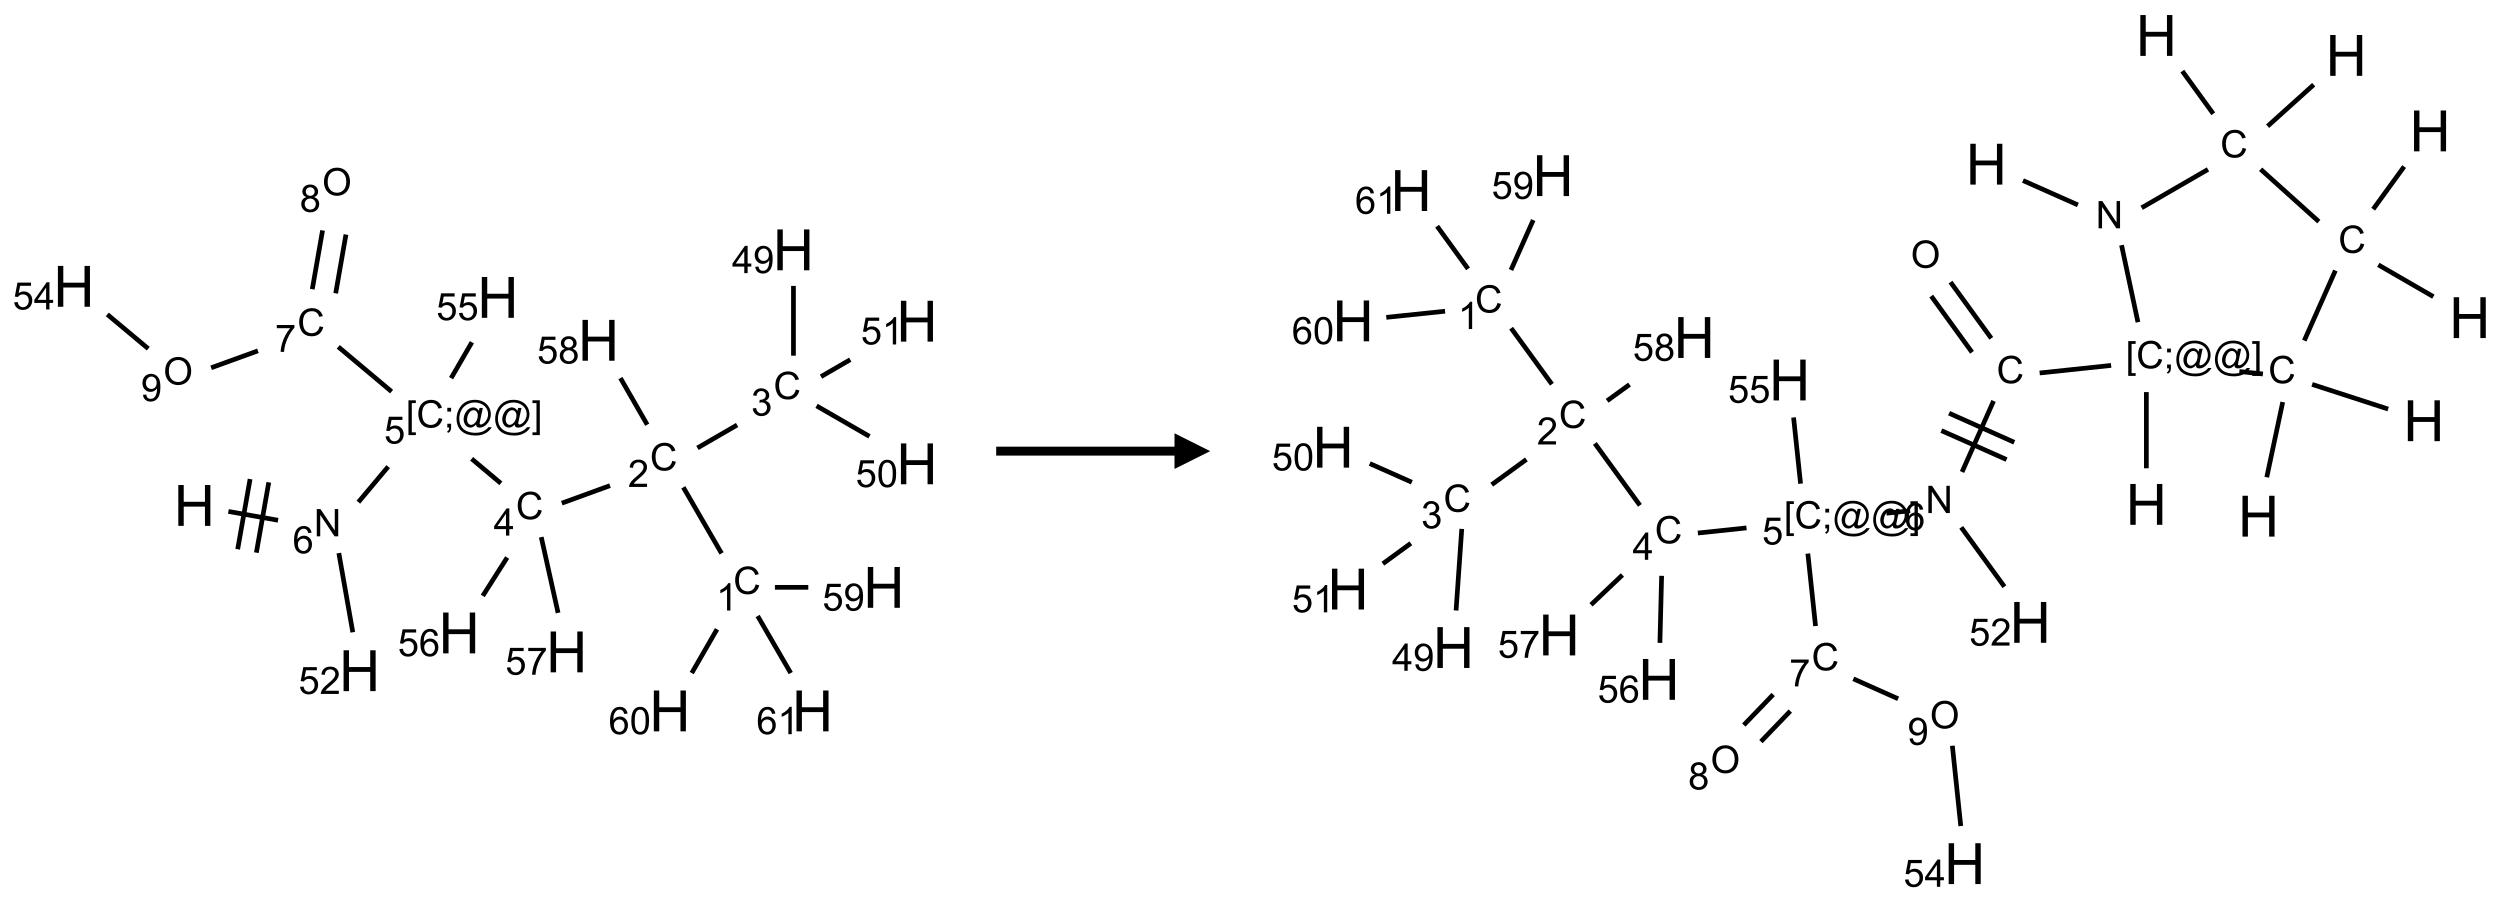 <?xml version="1.0" encoding="UTF-8"?>
<svg xmlns="http://www.w3.org/2000/svg" xmlns:xlink="http://www.w3.org/1999/xlink" width="701" height="253" viewBox="0 0 701 253">
<defs>
<g>
<g id="glyph-0-0">
<path d="M 2 0 L 2 -10 L 10 -10 L 10 0 Z M 2.25 -0.25 L 9.75 -0.25 L 9.75 -9.75 L 2.25 -9.75 Z M 2.25 -0.25 "/>
</g>
<g id="glyph-0-1">
<path d="M 1.281 0 L 1.281 -11.453 L 2.797 -11.453 L 2.797 -6.75 L 8.75 -6.75 L 8.75 -11.453 L 10.266 -11.453 L 10.266 0 L 8.75 0 L 8.75 -5.398 L 2.797 -5.398 L 2.797 0 Z M 1.281 0 "/>
</g>
<g id="glyph-1-0">
<path d="M 1.332 0 L 1.332 -6.668 L 6.668 -6.668 L 6.668 0 Z M 1.5 -0.168 L 6.5 -0.168 L 6.5 -6.5 L 1.5 -6.5 Z M 1.5 -0.168 "/>
</g>
<g id="glyph-1-1">
<path d="M 0.812 0 L 0.812 -7.637 L 1.848 -7.637 L 5.859 -1.641 L 5.859 -7.637 L 6.828 -7.637 L 6.828 0 L 5.793 0 L 1.781 -6 L 1.781 0 Z M 0.812 0 "/>
</g>
<g id="glyph-1-2">
<path d="M 5.309 -5.766 L 4.375 -5.691 C 4.293 -6.059 4.172 -6.328 4.02 -6.496 C 3.766 -6.762 3.453 -6.895 3.082 -6.895 C 2.785 -6.895 2.523 -6.812 2.297 -6.645 C 2 -6.43 1.77 -6.117 1.598 -5.703 C 1.43 -5.289 1.34 -4.703 1.332 -3.938 C 1.559 -4.281 1.836 -4.535 2.16 -4.703 C 2.488 -4.871 2.828 -4.953 3.188 -4.953 C 3.812 -4.953 4.344 -4.723 4.785 -4.262 C 5.223 -3.801 5.441 -3.207 5.441 -2.48 C 5.441 -2 5.34 -1.555 5.133 -1.145 C 4.926 -0.73 4.641 -0.418 4.281 -0.199 C 3.922 0.02 3.512 0.129 3.051 0.129 C 2.27 0.129 1.633 -0.156 1.141 -0.73 C 0.648 -1.305 0.402 -2.254 0.402 -3.574 C 0.402 -5.051 0.672 -6.121 1.219 -6.793 C 1.695 -7.375 2.336 -7.668 3.141 -7.668 C 3.742 -7.668 4.234 -7.5 4.617 -7.16 C 5 -6.824 5.23 -6.359 5.309 -5.766 Z M 1.48 -2.473 C 1.48 -2.152 1.547 -1.844 1.684 -1.547 C 1.82 -1.25 2.016 -1.027 2.262 -0.871 C 2.508 -0.719 2.766 -0.641 3.035 -0.641 C 3.434 -0.641 3.773 -0.801 4.059 -1.121 C 4.344 -1.441 4.484 -1.875 4.484 -2.422 C 4.484 -2.949 4.344 -3.367 4.062 -3.668 C 3.781 -3.973 3.426 -4.125 3 -4.125 C 2.578 -4.125 2.219 -3.973 1.922 -3.668 C 1.625 -3.363 1.48 -2.969 1.48 -2.473 Z M 1.48 -2.473 "/>
</g>
<g id="glyph-1-3">
<path d="M 0.723 2.121 L 0.723 -7.637 L 2.793 -7.637 L 2.793 -6.859 L 1.66 -6.859 L 1.66 1.344 L 2.793 1.344 L 2.793 2.121 Z M 0.723 2.121 "/>
</g>
<g id="glyph-1-4">
<path d="M 6.27 -2.676 L 7.281 -2.422 C 7.07 -1.594 6.688 -0.961 6.137 -0.523 C 5.586 -0.086 4.914 0.129 4.121 0.129 C 3.297 0.129 2.629 -0.039 2.113 -0.371 C 1.598 -0.707 1.203 -1.191 0.934 -1.828 C 0.664 -2.465 0.531 -3.145 0.531 -3.875 C 0.531 -4.672 0.684 -5.363 0.988 -5.957 C 1.293 -6.547 1.723 -6.996 2.285 -7.305 C 2.844 -7.613 3.461 -7.766 4.137 -7.766 C 4.898 -7.766 5.543 -7.57 6.062 -7.184 C 6.582 -6.793 6.945 -6.246 7.152 -5.543 L 6.156 -5.309 C 5.98 -5.863 5.723 -6.266 5.387 -6.52 C 5.051 -6.773 4.625 -6.902 4.113 -6.902 C 3.527 -6.902 3.039 -6.762 2.645 -6.48 C 2.25 -6.199 1.973 -5.82 1.812 -5.348 C 1.652 -4.871 1.574 -4.383 1.574 -3.879 C 1.574 -3.23 1.668 -2.664 1.855 -2.18 C 2.047 -1.695 2.34 -1.332 2.738 -1.094 C 3.137 -0.855 3.57 -0.734 4.035 -0.734 C 4.602 -0.734 5.082 -0.898 5.473 -1.223 C 5.867 -1.551 6.133 -2.035 6.27 -2.676 Z M 6.27 -2.676 "/>
</g>
<g id="glyph-1-5">
<path d="M 0.949 -4.465 L 0.949 -5.531 L 2.016 -5.531 L 2.016 -4.465 Z M 0.949 0 L 0.949 -1.066 L 2.016 -1.066 L 2.016 0 C 2.016 0.391 1.945 0.711 1.809 0.949 C 1.668 1.191 1.449 1.379 1.145 1.512 L 0.887 1.109 C 1.082 1.023 1.23 0.895 1.324 0.727 C 1.418 0.559 1.469 0.316 1.48 0 Z M 0.949 0 "/>
</g>
<g id="glyph-1-6">
<path d="M 6.047 -0.848 C 5.82 -0.59 5.57 -0.379 5.289 -0.223 C 5.008 -0.062 4.73 0.016 4.449 0.016 C 4.141 0.016 3.84 -0.074 3.547 -0.254 C 3.254 -0.434 3.02 -0.715 2.836 -1.09 C 2.652 -1.465 2.562 -1.875 2.562 -2.324 C 2.562 -2.875 2.703 -3.43 2.988 -3.98 C 3.27 -4.535 3.621 -4.953 4.043 -5.23 C 4.461 -5.508 4.871 -5.645 5.266 -5.645 C 5.566 -5.645 5.855 -5.566 6.129 -5.41 C 6.402 -5.25 6.641 -5.012 6.84 -4.688 L 7.016 -5.496 L 7.949 -5.496 L 7.199 -2 C 7.094 -1.516 7.043 -1.246 7.043 -1.191 C 7.043 -1.098 7.078 -1.02 7.148 -0.949 C 7.219 -0.883 7.305 -0.848 7.406 -0.848 C 7.59 -0.848 7.832 -0.953 8.129 -1.168 C 8.527 -1.445 8.84 -1.816 9.07 -2.285 C 9.301 -2.75 9.418 -3.234 9.418 -3.73 C 9.418 -4.309 9.27 -4.852 8.973 -5.355 C 8.676 -5.859 8.23 -6.262 7.645 -6.562 C 7.055 -6.863 6.406 -7.016 5.691 -7.016 C 4.879 -7.016 4.137 -6.824 3.465 -6.445 C 2.793 -6.066 2.273 -5.52 1.902 -4.809 C 1.535 -4.098 1.348 -3.34 1.348 -2.527 C 1.348 -1.676 1.535 -0.941 1.902 -0.328 C 2.273 0.285 2.809 0.742 3.508 1.035 C 4.207 1.328 4.984 1.473 5.832 1.473 C 6.742 1.473 7.504 1.32 8.121 1.016 C 8.734 0.711 9.195 0.34 9.5 -0.098 L 10.441 -0.098 C 10.266 0.266 9.961 0.637 9.531 1.016 C 9.102 1.395 8.59 1.695 7.996 1.914 C 7.402 2.133 6.688 2.246 5.848 2.246 C 5.078 2.246 4.367 2.145 3.715 1.949 C 3.066 1.75 2.512 1.453 2.051 1.055 C 1.594 0.656 1.25 0.199 1.016 -0.316 C 0.723 -0.973 0.578 -1.684 0.578 -2.441 C 0.578 -3.289 0.75 -4.098 1.098 -4.863 C 1.523 -5.805 2.125 -6.527 2.902 -7.027 C 3.684 -7.527 4.629 -7.777 5.738 -7.777 C 6.602 -7.777 7.375 -7.602 8.059 -7.246 C 8.746 -6.895 9.285 -6.371 9.684 -5.672 C 10.02 -5.07 10.188 -4.418 10.188 -3.715 C 10.188 -2.707 9.832 -1.812 9.125 -1.031 C 8.492 -0.328 7.801 0.02 7.051 0.02 C 6.812 0.02 6.617 -0.016 6.473 -0.09 C 6.324 -0.16 6.215 -0.266 6.145 -0.402 C 6.102 -0.488 6.066 -0.637 6.047 -0.848 Z M 3.527 -2.262 C 3.527 -1.785 3.641 -1.414 3.863 -1.152 C 4.09 -0.887 4.348 -0.754 4.641 -0.754 C 4.836 -0.754 5.039 -0.812 5.254 -0.93 C 5.469 -1.047 5.676 -1.219 5.871 -1.449 C 6.066 -1.676 6.23 -1.969 6.355 -2.32 C 6.48 -2.672 6.543 -3.027 6.543 -3.379 C 6.543 -3.852 6.426 -4.219 6.191 -4.48 C 5.957 -4.738 5.672 -4.871 5.332 -4.871 C 5.109 -4.871 4.902 -4.812 4.707 -4.699 C 4.512 -4.586 4.32 -4.406 4.137 -4.156 C 3.953 -3.906 3.805 -3.602 3.691 -3.246 C 3.582 -2.887 3.527 -2.559 3.527 -2.262 Z M 3.527 -2.262 "/>
</g>
<g id="glyph-1-7">
<path d="M 2.27 2.121 L 0.203 2.121 L 0.203 1.344 L 1.332 1.344 L 1.332 -6.859 L 0.203 -6.859 L 0.203 -7.637 L 2.27 -7.637 Z M 2.27 2.121 "/>
</g>
<g id="glyph-1-8">
<path d="M 0.441 -2 L 1.426 -2.082 C 1.5 -1.605 1.668 -1.242 1.934 -1.004 C 2.199 -0.762 2.52 -0.641 2.895 -0.641 C 3.348 -0.641 3.73 -0.812 4.043 -1.152 C 4.355 -1.492 4.512 -1.941 4.512 -2.504 C 4.512 -3.039 4.359 -3.461 4.059 -3.77 C 3.758 -4.078 3.367 -4.234 2.879 -4.234 C 2.578 -4.234 2.305 -4.164 2.062 -4.027 C 1.82 -3.891 1.629 -3.715 1.488 -3.496 L 0.609 -3.609 L 1.348 -7.531 L 5.145 -7.531 L 5.145 -6.637 L 2.098 -6.637 L 1.688 -4.582 C 2.145 -4.902 2.625 -5.062 3.129 -5.062 C 3.797 -5.062 4.359 -4.832 4.816 -4.371 C 5.277 -3.91 5.504 -3.312 5.504 -2.59 C 5.504 -1.898 5.305 -1.301 4.902 -0.797 C 4.41 -0.18 3.742 0.129 2.895 0.129 C 2.199 0.129 1.633 -0.062 1.195 -0.453 C 0.758 -0.844 0.504 -1.359 0.441 -2 Z M 0.441 -2 "/>
</g>
<g id="glyph-1-9">
<path d="M 3.449 0 L 3.449 -1.828 L 0.137 -1.828 L 0.137 -2.688 L 3.621 -7.637 L 4.387 -7.637 L 4.387 -2.688 L 5.418 -2.688 L 5.418 -1.828 L 4.387 -1.828 L 4.387 0 Z M 3.449 -2.688 L 3.449 -6.129 L 1.059 -2.688 Z M 3.449 -2.688 "/>
</g>
<g id="glyph-1-10">
<path d="M 5.371 -0.902 L 5.371 0 L 0.324 0 C 0.316 -0.227 0.352 -0.441 0.434 -0.652 C 0.562 -0.996 0.766 -1.332 1.051 -1.668 C 1.332 -2 1.742 -2.387 2.277 -2.824 C 3.105 -3.504 3.668 -4.043 3.957 -4.441 C 4.25 -4.84 4.395 -5.215 4.395 -5.566 C 4.395 -5.938 4.262 -6.254 3.996 -6.508 C 3.73 -6.762 3.387 -6.891 2.957 -6.891 C 2.508 -6.891 2.145 -6.754 1.875 -6.484 C 1.605 -6.215 1.469 -5.84 1.465 -5.359 L 0.5 -5.457 C 0.566 -6.176 0.812 -6.727 1.246 -7.102 C 1.676 -7.477 2.254 -7.668 2.98 -7.668 C 3.711 -7.668 4.293 -7.465 4.719 -7.059 C 5.145 -6.652 5.359 -6.148 5.359 -5.547 C 5.359 -5.242 5.297 -4.941 5.172 -4.645 C 5.047 -4.352 4.84 -4.039 4.551 -3.715 C 4.262 -3.387 3.777 -2.938 3.105 -2.371 C 2.543 -1.898 2.18 -1.578 2.02 -1.41 C 1.859 -1.242 1.73 -1.07 1.625 -0.902 Z M 5.371 -0.902 "/>
</g>
<g id="glyph-1-11">
<path d="M 3.973 0 L 3.035 0 L 3.035 -5.973 C 2.809 -5.758 2.516 -5.543 2.148 -5.328 C 1.781 -5.113 1.453 -4.953 1.16 -4.844 L 1.16 -5.75 C 1.684 -5.996 2.145 -6.297 2.535 -6.645 C 2.93 -6.996 3.207 -7.336 3.371 -7.668 L 3.973 -7.668 Z M 3.973 0 "/>
</g>
<g id="glyph-1-12">
<path d="M 0.582 -1.766 L 1.484 -1.848 C 1.562 -1.426 1.707 -1.117 1.922 -0.926 C 2.137 -0.734 2.414 -0.641 2.75 -0.641 C 3.039 -0.641 3.289 -0.707 3.508 -0.84 C 3.727 -0.973 3.902 -1.148 4.043 -1.367 C 4.18 -1.586 4.297 -1.887 4.391 -2.262 C 4.484 -2.637 4.531 -3.016 4.531 -3.406 C 4.531 -3.449 4.531 -3.512 4.527 -3.594 C 4.34 -3.297 4.082 -3.055 3.758 -2.867 C 3.434 -2.68 3.082 -2.59 2.703 -2.59 C 2.07 -2.59 1.535 -2.816 1.098 -3.277 C 0.66 -3.734 0.441 -4.34 0.441 -5.09 C 0.441 -5.863 0.672 -6.484 1.129 -6.957 C 1.586 -7.43 2.156 -7.668 2.844 -7.668 C 3.34 -7.668 3.793 -7.531 4.207 -7.266 C 4.617 -7 4.93 -6.617 5.145 -6.121 C 5.355 -5.629 5.465 -4.91 5.465 -3.973 C 5.465 -2.996 5.359 -2.223 5.145 -1.645 C 4.934 -1.066 4.617 -0.625 4.199 -0.324 C 3.781 -0.02 3.293 0.129 2.73 0.129 C 2.133 0.129 1.645 -0.035 1.266 -0.367 C 0.887 -0.699 0.66 -1.164 0.582 -1.766 Z M 4.422 -5.137 C 4.422 -5.676 4.277 -6.102 3.992 -6.418 C 3.707 -6.734 3.359 -6.891 2.957 -6.891 C 2.543 -6.891 2.18 -6.719 1.871 -6.379 C 1.562 -6.039 1.406 -5.598 1.406 -5.059 C 1.406 -4.57 1.555 -4.176 1.848 -3.871 C 2.141 -3.566 2.5 -3.418 2.934 -3.418 C 3.367 -3.418 3.723 -3.57 4.004 -3.871 C 4.281 -4.176 4.422 -4.598 4.422 -5.137 Z M 4.422 -5.137 "/>
</g>
<g id="glyph-1-13">
<path d="M 0.441 -3.766 C 0.441 -4.668 0.535 -5.395 0.723 -5.945 C 0.906 -6.496 1.184 -6.922 1.551 -7.219 C 1.918 -7.516 2.375 -7.668 2.934 -7.668 C 3.344 -7.668 3.703 -7.586 4.012 -7.418 C 4.32 -7.254 4.574 -7.016 4.777 -6.707 C 4.977 -6.395 5.137 -6.016 5.25 -5.57 C 5.363 -5.125 5.422 -4.523 5.422 -3.766 C 5.422 -2.871 5.328 -2.148 5.145 -1.598 C 4.961 -1.047 4.688 -0.621 4.32 -0.32 C 3.953 -0.02 3.492 0.129 2.934 0.129 C 2.195 0.129 1.617 -0.133 1.199 -0.66 C 0.695 -1.297 0.441 -2.332 0.441 -3.766 Z M 1.406 -3.766 C 1.406 -2.512 1.555 -1.68 1.848 -1.262 C 2.141 -0.848 2.5 -0.641 2.934 -0.641 C 3.363 -0.641 3.727 -0.848 4.02 -1.266 C 4.312 -1.684 4.457 -2.516 4.457 -3.766 C 4.457 -5.023 4.312 -5.859 4.02 -6.27 C 3.727 -6.684 3.359 -6.891 2.922 -6.891 C 2.492 -6.891 2.148 -6.707 1.891 -6.344 C 1.566 -5.879 1.406 -5.02 1.406 -3.766 Z M 1.406 -3.766 "/>
</g>
<g id="glyph-1-14">
<path d="M 0.449 -2.016 L 1.387 -2.141 C 1.492 -1.609 1.676 -1.227 1.934 -0.992 C 2.191 -0.758 2.508 -0.641 2.879 -0.641 C 3.32 -0.641 3.695 -0.793 3.996 -1.098 C 4.301 -1.402 4.453 -1.781 4.453 -2.234 C 4.453 -2.664 4.312 -3.02 4.031 -3.301 C 3.75 -3.578 3.391 -3.719 2.957 -3.719 C 2.781 -3.719 2.562 -3.684 2.297 -3.613 L 2.402 -4.438 C 2.465 -4.43 2.516 -4.426 2.551 -4.426 C 2.949 -4.426 3.312 -4.531 3.629 -4.738 C 3.949 -4.949 4.109 -5.27 4.109 -5.703 C 4.109 -6.047 3.992 -6.332 3.762 -6.559 C 3.527 -6.785 3.227 -6.895 2.859 -6.895 C 2.496 -6.895 2.191 -6.781 1.949 -6.551 C 1.707 -6.324 1.547 -5.98 1.48 -5.52 L 0.543 -5.688 C 0.656 -6.316 0.918 -6.805 1.324 -7.148 C 1.73 -7.492 2.234 -7.668 2.84 -7.668 C 3.254 -7.668 3.641 -7.578 3.988 -7.398 C 4.34 -7.219 4.609 -6.977 4.793 -6.668 C 4.98 -6.359 5.074 -6.031 5.074 -5.684 C 5.074 -5.352 4.984 -5.051 4.809 -4.781 C 4.629 -4.512 4.367 -4.297 4.02 -4.137 C 4.473 -4.031 4.824 -3.816 5.074 -3.488 C 5.324 -3.16 5.449 -2.75 5.449 -2.254 C 5.449 -1.59 5.203 -1.023 4.719 -0.559 C 4.234 -0.098 3.617 0.137 2.875 0.137 C 2.203 0.137 1.648 -0.062 1.207 -0.465 C 0.762 -0.863 0.512 -1.379 0.449 -2.016 Z M 0.449 -2.016 "/>
</g>
<g id="glyph-1-15">
<path d="M 1.887 -4.141 C 1.496 -4.281 1.207 -4.484 1.02 -4.75 C 0.832 -5.016 0.738 -5.328 0.738 -5.699 C 0.738 -6.254 0.938 -6.719 1.34 -7.098 C 1.738 -7.477 2.27 -7.668 2.934 -7.668 C 3.598 -7.668 4.137 -7.473 4.543 -7.086 C 4.949 -6.699 5.152 -6.227 5.152 -5.672 C 5.152 -5.316 5.059 -5.008 4.871 -4.746 C 4.688 -4.484 4.406 -4.281 4.027 -4.141 C 4.496 -3.988 4.852 -3.742 5.098 -3.402 C 5.34 -3.062 5.465 -2.656 5.465 -2.184 C 5.465 -1.531 5.234 -0.98 4.77 -0.535 C 4.309 -0.09 3.703 0.129 2.949 0.129 C 2.195 0.129 1.586 -0.094 1.125 -0.539 C 0.664 -0.984 0.434 -1.543 0.434 -2.207 C 0.434 -2.703 0.559 -3.121 0.809 -3.457 C 1.062 -3.793 1.422 -4.02 1.887 -4.141 Z M 1.699 -5.73 C 1.699 -5.367 1.812 -5.074 2.047 -4.844 C 2.281 -4.613 2.582 -4.5 2.953 -4.5 C 3.312 -4.5 3.609 -4.613 3.84 -4.84 C 4.07 -5.066 4.188 -5.348 4.188 -5.676 C 4.188 -6.02 4.07 -6.309 3.832 -6.543 C 3.594 -6.777 3.297 -6.895 2.941 -6.895 C 2.586 -6.895 2.289 -6.781 2.051 -6.551 C 1.816 -6.324 1.699 -6.047 1.699 -5.73 Z M 1.395 -2.203 C 1.395 -1.938 1.461 -1.676 1.586 -1.426 C 1.711 -1.176 1.902 -0.984 2.152 -0.848 C 2.402 -0.711 2.672 -0.641 2.957 -0.641 C 3.406 -0.641 3.777 -0.785 4.066 -1.074 C 4.359 -1.363 4.504 -1.727 4.504 -2.172 C 4.504 -2.625 4.355 -2.996 4.055 -3.293 C 3.754 -3.586 3.379 -3.734 2.926 -3.734 C 2.484 -3.734 2.121 -3.59 1.832 -3.297 C 1.543 -3.004 1.395 -2.641 1.395 -2.203 Z M 1.395 -2.203 "/>
</g>
<g id="glyph-1-16">
<path d="M 0.504 -6.637 L 0.504 -7.535 L 5.449 -7.535 L 5.449 -6.809 C 4.961 -6.289 4.48 -5.602 4.004 -4.746 C 3.527 -3.887 3.156 -3.004 2.895 -2.098 C 2.707 -1.461 2.59 -0.762 2.535 0 L 1.574 0 C 1.582 -0.602 1.703 -1.328 1.926 -2.176 C 2.152 -3.027 2.477 -3.848 2.898 -4.637 C 3.32 -5.426 3.77 -6.094 4.246 -6.637 Z M 0.504 -6.637 "/>
</g>
<g id="glyph-1-17">
<path d="M 0.516 -3.719 C 0.516 -4.984 0.855 -5.977 1.535 -6.695 C 2.215 -7.414 3.094 -7.77 4.172 -7.77 C 4.875 -7.77 5.512 -7.602 6.078 -7.266 C 6.645 -6.93 7.074 -6.461 7.371 -5.855 C 7.668 -5.254 7.816 -4.57 7.816 -3.809 C 7.816 -3.035 7.66 -2.34 7.348 -1.73 C 7.035 -1.117 6.594 -0.656 6.02 -0.34 C 5.449 -0.027 4.828 0.129 4.168 0.129 C 3.449 0.129 2.805 -0.043 2.238 -0.391 C 1.672 -0.738 1.246 -1.211 0.953 -1.812 C 0.66 -2.414 0.516 -3.047 0.516 -3.719 Z M 1.559 -3.703 C 1.559 -2.781 1.805 -2.059 2.301 -1.527 C 2.793 -1 3.414 -0.734 4.16 -0.734 C 4.922 -0.734 5.547 -1 6.039 -1.535 C 6.531 -2.07 6.777 -2.828 6.777 -3.812 C 6.777 -4.434 6.672 -4.977 6.461 -5.441 C 6.25 -5.902 5.945 -6.262 5.539 -6.52 C 5.133 -6.773 4.68 -6.902 4.176 -6.902 C 3.461 -6.902 2.848 -6.656 2.332 -6.164 C 1.816 -5.672 1.559 -4.852 1.559 -3.703 Z M 1.559 -3.703 "/>
</g>
</g>
</defs>
<path fill="none" stroke-width="0.033" stroke-linecap="butt" stroke-linejoin="miter" stroke="rgb(0%, 0%, 0%)" stroke-opacity="1" stroke-miterlimit="10" d="M 1.083 2.262 L 1.431 2.324 " transform="matrix(40, 0, 0, 40, 20.725, 52.928)"/>
<path fill="none" stroke-width="0.033" stroke-linecap="butt" stroke-linejoin="miter" stroke="rgb(0%, 0%, 0%)" stroke-opacity="1" stroke-miterlimit="10" d="M 1.279 2.551 L 1.366 2.058 " transform="matrix(40, 0, 0, 40, 20.725, 52.928)"/>
<path fill="none" stroke-width="0.033" stroke-linecap="butt" stroke-linejoin="miter" stroke="rgb(0%, 0%, 0%)" stroke-opacity="1" stroke-miterlimit="10" d="M 1.148 2.527 L 1.235 2.035 " transform="matrix(40, 0, 0, 40, 20.725, 52.928)"/>
<path fill="none" stroke-width="0.033" stroke-linecap="butt" stroke-linejoin="miter" stroke="rgb(0%, 0%, 0%)" stroke-opacity="1" stroke-miterlimit="10" d="M 1.994 2.197 L 2.203 1.948 " transform="matrix(40, 0, 0, 40, 20.725, 52.928)"/>
<path fill="none" stroke-width="0.033" stroke-linecap="butt" stroke-linejoin="miter" stroke="rgb(0%, 0%, 0%)" stroke-opacity="1" stroke-miterlimit="10" d="M 2.788 1.893 L 2.993 2.065 " transform="matrix(40, 0, 0, 40, 20.725, 52.928)"/>
<path fill="none" stroke-width="0.033" stroke-linecap="butt" stroke-linejoin="miter" stroke="rgb(0%, 0%, 0%)" stroke-opacity="1" stroke-miterlimit="10" d="M 3.42 2.204 L 3.758 2.081 " transform="matrix(40, 0, 0, 40, 20.725, 52.928)"/>
<path fill="none" stroke-width="0.033" stroke-linecap="butt" stroke-linejoin="miter" stroke="rgb(0%, 0%, 0%)" stroke-opacity="1" stroke-miterlimit="10" d="M 4.272 2.093 L 4.54 2.556 " transform="matrix(40, 0, 0, 40, 20.725, 52.928)"/>
<path fill="none" stroke-width="0.033" stroke-linecap="butt" stroke-linejoin="miter" stroke="rgb(0%, 0%, 0%)" stroke-opacity="1" stroke-miterlimit="10" d="M 4.914 2.794 L 5.148 2.794 " transform="matrix(40, 0, 0, 40, 20.725, 52.928)"/>
<path fill="none" stroke-width="0.033" stroke-linecap="butt" stroke-linejoin="miter" stroke="rgb(0%, 0%, 0%)" stroke-opacity="1" stroke-miterlimit="10" d="M 4.508 3.088 L 4.331 3.395 " transform="matrix(40, 0, 0, 40, 20.725, 52.928)"/>
<path fill="none" stroke-width="0.033" stroke-linecap="butt" stroke-linejoin="miter" stroke="rgb(0%, 0%, 0%)" stroke-opacity="1" stroke-miterlimit="10" d="M 4.793 2.995 L 5.025 3.395 " transform="matrix(40, 0, 0, 40, 20.725, 52.928)"/>
<path fill="none" stroke-width="0.033" stroke-linecap="butt" stroke-linejoin="miter" stroke="rgb(0%, 0%, 0%)" stroke-opacity="1" stroke-miterlimit="10" d="M 4.371 1.817 L 4.649 1.656 " transform="matrix(40, 0, 0, 40, 20.725, 52.928)"/>
<path fill="none" stroke-width="0.033" stroke-linecap="butt" stroke-linejoin="miter" stroke="rgb(0%, 0%, 0%)" stroke-opacity="1" stroke-miterlimit="10" d="M 5.044 1.17 L 5.044 0.681 " transform="matrix(40, 0, 0, 40, 20.725, 52.928)"/>
<path fill="none" stroke-width="0.033" stroke-linecap="butt" stroke-linejoin="miter" stroke="rgb(0%, 0%, 0%)" stroke-opacity="1" stroke-miterlimit="10" d="M 5.206 1.522 L 5.577 1.736 " transform="matrix(40, 0, 0, 40, 20.725, 52.928)"/>
<path fill="none" stroke-width="0.033" stroke-linecap="butt" stroke-linejoin="miter" stroke="rgb(0%, 0%, 0%)" stroke-opacity="1" stroke-miterlimit="10" d="M 5.237 1.317 L 5.442 1.198 " transform="matrix(40, 0, 0, 40, 20.725, 52.928)"/>
<path fill="none" stroke-width="0.033" stroke-linecap="butt" stroke-linejoin="miter" stroke="rgb(0%, 0%, 0%)" stroke-opacity="1" stroke-miterlimit="10" d="M 4.019 1.654 L 3.831 1.327 " transform="matrix(40, 0, 0, 40, 20.725, 52.928)"/>
<path fill="none" stroke-width="0.033" stroke-linecap="butt" stroke-linejoin="miter" stroke="rgb(0%, 0%, 0%)" stroke-opacity="1" stroke-miterlimit="10" d="M 3.037 2.585 L 2.866 2.854 " transform="matrix(40, 0, 0, 40, 20.725, 52.928)"/>
<path fill="none" stroke-width="0.033" stroke-linecap="butt" stroke-linejoin="miter" stroke="rgb(0%, 0%, 0%)" stroke-opacity="1" stroke-miterlimit="10" d="M 3.276 2.442 L 3.394 2.973 " transform="matrix(40, 0, 0, 40, 20.725, 52.928)"/>
<path fill="none" stroke-width="0.033" stroke-linecap="butt" stroke-linejoin="miter" stroke="rgb(0%, 0%, 0%)" stroke-opacity="1" stroke-miterlimit="10" d="M 2.227 1.422 L 1.853 1.108 " transform="matrix(40, 0, 0, 40, 20.725, 52.928)"/>
<path fill="none" stroke-width="0.033" stroke-linecap="butt" stroke-linejoin="miter" stroke="rgb(0%, 0%, 0%)" stroke-opacity="1" stroke-miterlimit="10" d="M 1.835 0.733 L 1.907 0.321 " transform="matrix(40, 0, 0, 40, 20.725, 52.928)"/>
<path fill="none" stroke-width="0.033" stroke-linecap="butt" stroke-linejoin="miter" stroke="rgb(0%, 0%, 0%)" stroke-opacity="1" stroke-miterlimit="10" d="M 1.671 0.704 L 1.743 0.292 " transform="matrix(40, 0, 0, 40, 20.725, 52.928)"/>
<path fill="none" stroke-width="0.033" stroke-linecap="butt" stroke-linejoin="miter" stroke="rgb(0%, 0%, 0%)" stroke-opacity="1" stroke-miterlimit="10" d="M 1.29 1.136 L 0.962 1.255 " transform="matrix(40, 0, 0, 40, 20.725, 52.928)"/>
<path fill="none" stroke-width="0.033" stroke-linecap="butt" stroke-linejoin="miter" stroke="rgb(0%, 0%, 0%)" stroke-opacity="1" stroke-miterlimit="10" d="M 0.521 1.121 L 0.234 0.881 " transform="matrix(40, 0, 0, 40, 20.725, 52.928)"/>
<path fill="none" stroke-width="0.033" stroke-linecap="butt" stroke-linejoin="miter" stroke="rgb(0%, 0%, 0%)" stroke-opacity="1" stroke-miterlimit="10" d="M 2.644 1.328 L 2.79 1.076 " transform="matrix(40, 0, 0, 40, 20.725, 52.928)"/>
<path fill="none" stroke-width="0.033" stroke-linecap="butt" stroke-linejoin="miter" stroke="rgb(0%, 0%, 0%)" stroke-opacity="1" stroke-miterlimit="10" d="M 1.857 2.554 L 1.955 3.109 " transform="matrix(40, 0, 0, 40, 20.725, 52.928)"/>
<g fill="rgb(0%, 0%, 0%)" fill-opacity="1">
<use xlink:href="#glyph-0-1" x="48.719" y="147.453"/>
</g>
<g fill="rgb(0%, 0%, 0%)" fill-opacity="1">
<use xlink:href="#glyph-1-1" x="88.012" y="150.387"/>
</g>
<g fill="rgb(0%, 0%, 0%)" fill-opacity="1">
<use xlink:href="#glyph-1-2" x="82.047" y="155.152"/>
</g>
<g fill="rgb(0%, 0%, 0%)" fill-opacity="1">
<use xlink:href="#glyph-1-3" x="113.809" y="119.883"/>
<use xlink:href="#glyph-1-4" x="116.772" y="119.883"/>
<use xlink:href="#glyph-1-5" x="124.475" y="119.883"/>
<use xlink:href="#glyph-1-6" x="127.439" y="119.883"/>
<use xlink:href="#glyph-1-6" x="138.267" y="119.883"/>
<use xlink:href="#glyph-1-7" x="149.095" y="119.883"/>
</g>
<g fill="rgb(0%, 0%, 0%)" fill-opacity="1">
<use xlink:href="#glyph-1-8" x="107.691" y="124.379"/>
</g>
<g fill="rgb(0%, 0%, 0%)" fill-opacity="1">
<use xlink:href="#glyph-1-4" x="144.645" y="145.586"/>
</g>
<g fill="rgb(0%, 0%, 0%)" fill-opacity="1">
<use xlink:href="#glyph-1-9" x="138.426" y="150.191"/>
</g>
<g fill="rgb(0%, 0%, 0%)" fill-opacity="1">
<use xlink:href="#glyph-1-4" x="182.234" y="131.906"/>
</g>
<g fill="rgb(0%, 0%, 0%)" fill-opacity="1">
<use xlink:href="#glyph-1-10" x="176.062" y="136.543"/>
</g>
<g fill="rgb(0%, 0%, 0%)" fill-opacity="1">
<use xlink:href="#glyph-1-4" x="205.609" y="166.547"/>
</g>
<g fill="rgb(0%, 0%, 0%)" fill-opacity="1">
<use xlink:href="#glyph-1-11" x="200.828" y="171.184"/>
</g>
<g fill="rgb(0%, 0%, 0%)" fill-opacity="1">
<use xlink:href="#glyph-0-1" x="242.055" y="170.43"/>
</g>
<g fill="rgb(0%, 0%, 0%)" fill-opacity="1">
<use xlink:href="#glyph-1-8" x="230.602" y="171.223"/>
<use xlink:href="#glyph-1-12" x="236.534" y="171.223"/>
</g>
<g fill="rgb(0%, 0%, 0%)" fill-opacity="1">
<use xlink:href="#glyph-0-1" x="182.055" y="205.07"/>
</g>
<g fill="rgb(0%, 0%, 0%)" fill-opacity="1">
<use xlink:href="#glyph-1-2" x="170.645" y="205.863"/>
<use xlink:href="#glyph-1-13" x="176.577" y="205.863"/>
</g>
<g fill="rgb(0%, 0%, 0%)" fill-opacity="1">
<use xlink:href="#glyph-0-1" x="222.055" y="205.07"/>
</g>
<g fill="rgb(0%, 0%, 0%)" fill-opacity="1">
<use xlink:href="#glyph-1-2" x="212.094" y="205.863"/>
<use xlink:href="#glyph-1-11" x="218.026" y="205.863"/>
</g>
<g fill="rgb(0%, 0%, 0%)" fill-opacity="1">
<use xlink:href="#glyph-1-4" x="216.875" y="111.906"/>
</g>
<g fill="rgb(0%, 0%, 0%)" fill-opacity="1">
<use xlink:href="#glyph-1-14" x="210.621" y="116.543"/>
</g>
<g fill="rgb(0%, 0%, 0%)" fill-opacity="1">
<use xlink:href="#glyph-0-1" x="216.695" y="75.789"/>
</g>
<g fill="rgb(0%, 0%, 0%)" fill-opacity="1">
<use xlink:href="#glyph-1-9" x="205.246" y="76.582"/>
<use xlink:href="#glyph-1-12" x="211.178" y="76.582"/>
</g>
<g fill="rgb(0%, 0%, 0%)" fill-opacity="1">
<use xlink:href="#glyph-0-1" x="251.336" y="135.789"/>
</g>
<g fill="rgb(0%, 0%, 0%)" fill-opacity="1">
<use xlink:href="#glyph-1-8" x="239.926" y="136.582"/>
<use xlink:href="#glyph-1-13" x="245.858" y="136.582"/>
</g>
<g fill="rgb(0%, 0%, 0%)" fill-opacity="1">
<use xlink:href="#glyph-0-1" x="251.336" y="95.789"/>
</g>
<g fill="rgb(0%, 0%, 0%)" fill-opacity="1">
<use xlink:href="#glyph-1-8" x="241.375" y="96.582"/>
<use xlink:href="#glyph-1-11" x="247.307" y="96.582"/>
</g>
<g fill="rgb(0%, 0%, 0%)" fill-opacity="1">
<use xlink:href="#glyph-0-1" x="162.055" y="101.148"/>
</g>
<g fill="rgb(0%, 0%, 0%)" fill-opacity="1">
<use xlink:href="#glyph-1-8" x="150.602" y="101.941"/>
<use xlink:href="#glyph-1-15" x="156.534" y="101.941"/>
</g>
<g fill="rgb(0%, 0%, 0%)" fill-opacity="1">
<use xlink:href="#glyph-0-1" x="122.973" y="183.207"/>
</g>
<g fill="rgb(0%, 0%, 0%)" fill-opacity="1">
<use xlink:href="#glyph-1-8" x="111.543" y="184"/>
<use xlink:href="#glyph-1-2" x="117.475" y="184"/>
</g>
<g fill="rgb(0%, 0%, 0%)" fill-opacity="1">
<use xlink:href="#glyph-0-1" x="153.121" y="188.523"/>
</g>
<g fill="rgb(0%, 0%, 0%)" fill-opacity="1">
<use xlink:href="#glyph-1-8" x="141.688" y="189.188"/>
<use xlink:href="#glyph-1-16" x="147.62" y="189.188"/>
</g>
<g fill="rgb(0%, 0%, 0%)" fill-opacity="1">
<use xlink:href="#glyph-1-4" x="83.363" y="94.164"/>
</g>
<g fill="rgb(0%, 0%, 0%)" fill-opacity="1">
<use xlink:href="#glyph-1-16" x="77.109" y="98.672"/>
</g>
<g fill="rgb(0%, 0%, 0%)" fill-opacity="1">
<use xlink:href="#glyph-1-17" x="90.324" y="54.777"/>
</g>
<g fill="rgb(0%, 0%, 0%)" fill-opacity="1">
<use xlink:href="#glyph-1-15" x="84.039" y="59.41"/>
</g>
<g fill="rgb(0%, 0%, 0%)" fill-opacity="1">
<use xlink:href="#glyph-1-17" x="45.789" y="107.848"/>
</g>
<g fill="rgb(0%, 0%, 0%)" fill-opacity="1">
<use xlink:href="#glyph-1-12" x="39.504" y="112.48"/>
</g>
<g fill="rgb(0%, 0%, 0%)" fill-opacity="1">
<use xlink:href="#glyph-0-1" x="14.953" y="86.016"/>
</g>
<g fill="rgb(0%, 0%, 0%)" fill-opacity="1">
<use xlink:href="#glyph-1-8" x="3.547" y="86.777"/>
<use xlink:href="#glyph-1-9" x="9.479" y="86.777"/>
</g>
<g fill="rgb(0%, 0%, 0%)" fill-opacity="1">
<use xlink:href="#glyph-0-1" x="133.824" y="89.117"/>
</g>
<g fill="rgb(0%, 0%, 0%)" fill-opacity="1">
<use xlink:href="#glyph-1-8" x="122.332" y="89.777"/>
<use xlink:href="#glyph-1-8" x="128.264" y="89.777"/>
</g>
<g fill="rgb(0%, 0%, 0%)" fill-opacity="1">
<use xlink:href="#glyph-0-1" x="95.059" y="193.793"/>
</g>
<g fill="rgb(0%, 0%, 0%)" fill-opacity="1">
<use xlink:href="#glyph-1-8" x="83.699" y="194.586"/>
<use xlink:href="#glyph-1-10" x="89.632" y="194.586"/>
</g>
<path fill-rule="nonzero" fill="rgb(0%, 0%, 0%)" fill-opacity="1" d="M 279.332 127.75 L 329.332 127.75 L 329.332 131.5 L 339.332 126.5 L 329.332 121.5 L 329.332 125.25 L 279.332 125.25 "/>
<path fill="none" stroke-width="0.033" stroke-linecap="butt" stroke-linejoin="miter" stroke="rgb(0%, 0%, 0%)" stroke-opacity="1" stroke-miterlimit="10" d="M 4.836 1.017 L 5.221 1.188 " transform="matrix(40, 0, 0, 40, 373.799, 9.943)"/>
<path fill="none" stroke-width="0.033" stroke-linecap="butt" stroke-linejoin="miter" stroke="rgb(0%, 0%, 0%)" stroke-opacity="1" stroke-miterlimit="10" d="M 5.668 1.208 L 6.133 0.939 " transform="matrix(40, 0, 0, 40, 373.799, 9.943)"/>
<path fill="none" stroke-width="0.033" stroke-linecap="butt" stroke-linejoin="miter" stroke="rgb(0%, 0%, 0%)" stroke-opacity="1" stroke-miterlimit="10" d="M 6.17 0.549 L 5.953 0.25 " transform="matrix(40, 0, 0, 40, 373.799, 9.943)"/>
<path fill="none" stroke-width="0.033" stroke-linecap="butt" stroke-linejoin="miter" stroke="rgb(0%, 0%, 0%)" stroke-opacity="1" stroke-miterlimit="10" d="M 6.551 0.636 L 6.874 0.345 " transform="matrix(40, 0, 0, 40, 373.799, 9.943)"/>
<path fill="none" stroke-width="0.033" stroke-linecap="butt" stroke-linejoin="miter" stroke="rgb(0%, 0%, 0%)" stroke-opacity="1" stroke-miterlimit="10" d="M 6.502 0.938 L 6.91 1.305 " transform="matrix(40, 0, 0, 40, 373.799, 9.943)"/>
<path fill="none" stroke-width="0.033" stroke-linecap="butt" stroke-linejoin="miter" stroke="rgb(0%, 0%, 0%)" stroke-opacity="1" stroke-miterlimit="10" d="M 7.291 1.218 L 7.508 0.919 " transform="matrix(40, 0, 0, 40, 373.799, 9.943)"/>
<path fill="none" stroke-width="0.033" stroke-linecap="butt" stroke-linejoin="miter" stroke="rgb(0%, 0%, 0%)" stroke-opacity="1" stroke-miterlimit="10" d="M 7.327 1.608 L 7.713 1.831 " transform="matrix(40, 0, 0, 40, 373.799, 9.943)"/>
<path fill="none" stroke-width="0.033" stroke-linecap="butt" stroke-linejoin="miter" stroke="rgb(0%, 0%, 0%)" stroke-opacity="1" stroke-miterlimit="10" d="M 7.026 1.648 L 6.808 2.139 " transform="matrix(40, 0, 0, 40, 373.799, 9.943)"/>
<path fill="none" stroke-width="0.033" stroke-linecap="butt" stroke-linejoin="miter" stroke="rgb(0%, 0%, 0%)" stroke-opacity="1" stroke-miterlimit="10" d="M 6.863 2.446 L 7.396 2.619 " transform="matrix(40, 0, 0, 40, 373.799, 9.943)"/>
<path fill="none" stroke-width="0.033" stroke-linecap="butt" stroke-linejoin="miter" stroke="rgb(0%, 0%, 0%)" stroke-opacity="1" stroke-miterlimit="10" d="M 6.657 2.57 L 6.545 3.097 " transform="matrix(40, 0, 0, 40, 373.799, 9.943)"/>
<path fill="none" stroke-width="0.033" stroke-linecap="butt" stroke-linejoin="miter" stroke="rgb(0%, 0%, 0%)" stroke-opacity="1" stroke-miterlimit="10" d="M 6.518 2.373 L 6.353 2.356 " transform="matrix(40, 0, 0, 40, 373.799, 9.943)"/>
<path fill="none" stroke-width="0.033" stroke-linecap="butt" stroke-linejoin="miter" stroke="rgb(0%, 0%, 0%)" stroke-opacity="1" stroke-miterlimit="10" d="M 5.642 2.01 L 5.527 1.47 " transform="matrix(40, 0, 0, 40, 373.799, 9.943)"/>
<path fill="none" stroke-width="0.033" stroke-linecap="butt" stroke-linejoin="miter" stroke="rgb(0%, 0%, 0%)" stroke-opacity="1" stroke-miterlimit="10" d="M 5.701 2.5 L 5.701 3.034 " transform="matrix(40, 0, 0, 40, 373.799, 9.943)"/>
<path fill="none" stroke-width="0.033" stroke-linecap="butt" stroke-linejoin="miter" stroke="rgb(0%, 0%, 0%)" stroke-opacity="1" stroke-miterlimit="10" d="M 5.454 2.313 L 4.953 2.366 " transform="matrix(40, 0, 0, 40, 373.799, 9.943)"/>
<path fill="none" stroke-width="0.033" stroke-linecap="butt" stroke-linejoin="miter" stroke="rgb(0%, 0%, 0%)" stroke-opacity="1" stroke-miterlimit="10" d="M 4.614 2.123 L 4.328 1.729 " transform="matrix(40, 0, 0, 40, 373.799, 9.943)"/>
<path fill="none" stroke-width="0.033" stroke-linecap="butt" stroke-linejoin="miter" stroke="rgb(0%, 0%, 0%)" stroke-opacity="1" stroke-miterlimit="10" d="M 4.479 2.221 L 4.193 1.827 " transform="matrix(40, 0, 0, 40, 373.799, 9.943)"/>
<path fill="none" stroke-width="0.033" stroke-linecap="butt" stroke-linejoin="miter" stroke="rgb(0%, 0%, 0%)" stroke-opacity="1" stroke-miterlimit="10" d="M 4.63 2.562 L 4.409 3.06 " transform="matrix(40, 0, 0, 40, 373.799, 9.943)"/>
<path fill="none" stroke-width="0.033" stroke-linecap="butt" stroke-linejoin="miter" stroke="rgb(0%, 0%, 0%)" stroke-opacity="1" stroke-miterlimit="10" d="M 4.264 2.77 L 4.721 2.973 " transform="matrix(40, 0, 0, 40, 373.799, 9.943)"/>
<path fill="none" stroke-width="0.033" stroke-linecap="butt" stroke-linejoin="miter" stroke="rgb(0%, 0%, 0%)" stroke-opacity="1" stroke-miterlimit="10" d="M 4.318 2.648 L 4.775 2.852 " transform="matrix(40, 0, 0, 40, 373.799, 9.943)"/>
<path fill="none" stroke-width="0.033" stroke-linecap="butt" stroke-linejoin="miter" stroke="rgb(0%, 0%, 0%)" stroke-opacity="1" stroke-miterlimit="10" d="M 4.045 3.332 L 3.879 3.349 " transform="matrix(40, 0, 0, 40, 373.799, 9.943)"/>
<path fill="none" stroke-width="0.033" stroke-linecap="butt" stroke-linejoin="miter" stroke="rgb(0%, 0%, 0%)" stroke-opacity="1" stroke-miterlimit="10" d="M 2.898 3.452 L 2.557 3.488 " transform="matrix(40, 0, 0, 40, 373.799, 9.943)"/>
<path fill="none" stroke-width="0.033" stroke-linecap="butt" stroke-linejoin="miter" stroke="rgb(0%, 0%, 0%)" stroke-opacity="1" stroke-miterlimit="10" d="M 2.151 3.294 L 1.835 2.86 " transform="matrix(40, 0, 0, 40, 373.799, 9.943)"/>
<path fill="none" stroke-width="0.033" stroke-linecap="butt" stroke-linejoin="miter" stroke="rgb(0%, 0%, 0%)" stroke-opacity="1" stroke-miterlimit="10" d="M 1.534 2.445 L 1.248 2.052 " transform="matrix(40, 0, 0, 40, 373.799, 9.943)"/>
<path fill="none" stroke-width="0.033" stroke-linecap="butt" stroke-linejoin="miter" stroke="rgb(0%, 0%, 0%)" stroke-opacity="1" stroke-miterlimit="10" d="M 1.247 1.644 L 1.403 1.294 " transform="matrix(40, 0, 0, 40, 373.799, 9.943)"/>
<path fill="none" stroke-width="0.033" stroke-linecap="butt" stroke-linejoin="miter" stroke="rgb(0%, 0%, 0%)" stroke-opacity="1" stroke-miterlimit="10" d="M 0.785 1.933 L 0.373 1.976 " transform="matrix(40, 0, 0, 40, 373.799, 9.943)"/>
<path fill="none" stroke-width="0.033" stroke-linecap="butt" stroke-linejoin="miter" stroke="rgb(0%, 0%, 0%)" stroke-opacity="1" stroke-miterlimit="10" d="M 0.946 1.636 L 0.729 1.337 " transform="matrix(40, 0, 0, 40, 373.799, 9.943)"/>
<path fill="none" stroke-width="0.033" stroke-linecap="butt" stroke-linejoin="miter" stroke="rgb(0%, 0%, 0%)" stroke-opacity="1" stroke-miterlimit="10" d="M 1.355 2.972 L 1.112 3.149 " transform="matrix(40, 0, 0, 40, 373.799, 9.943)"/>
<path fill="none" stroke-width="0.033" stroke-linecap="butt" stroke-linejoin="miter" stroke="rgb(0%, 0%, 0%)" stroke-opacity="1" stroke-miterlimit="10" d="M 0.902 3.459 L 0.862 4.031 " transform="matrix(40, 0, 0, 40, 373.799, 9.943)"/>
<path fill="none" stroke-width="0.033" stroke-linecap="butt" stroke-linejoin="miter" stroke="rgb(0%, 0%, 0%)" stroke-opacity="1" stroke-miterlimit="10" d="M 0.552 3.132 L 0.257 3.001 " transform="matrix(40, 0, 0, 40, 373.799, 9.943)"/>
<path fill="none" stroke-width="0.033" stroke-linecap="butt" stroke-linejoin="miter" stroke="rgb(0%, 0%, 0%)" stroke-opacity="1" stroke-miterlimit="10" d="M 0.545 3.56 L 0.349 3.703 " transform="matrix(40, 0, 0, 40, 373.799, 9.943)"/>
<path fill="none" stroke-width="0.033" stroke-linecap="butt" stroke-linejoin="miter" stroke="rgb(0%, 0%, 0%)" stroke-opacity="1" stroke-miterlimit="10" d="M 1.921 2.561 L 2.078 2.447 " transform="matrix(40, 0, 0, 40, 373.799, 9.943)"/>
<path fill="none" stroke-width="0.033" stroke-linecap="butt" stroke-linejoin="miter" stroke="rgb(0%, 0%, 0%)" stroke-opacity="1" stroke-miterlimit="10" d="M 2.303 3.788 L 2.291 4.258 " transform="matrix(40, 0, 0, 40, 373.799, 9.943)"/>
<path fill="none" stroke-width="0.033" stroke-linecap="butt" stroke-linejoin="miter" stroke="rgb(0%, 0%, 0%)" stroke-opacity="1" stroke-miterlimit="10" d="M 2.028 3.782 L 1.808 3.991 " transform="matrix(40, 0, 0, 40, 373.799, 9.943)"/>
<path fill="none" stroke-width="0.033" stroke-linecap="butt" stroke-linejoin="miter" stroke="rgb(0%, 0%, 0%)" stroke-opacity="1" stroke-miterlimit="10" d="M 3.328 3.632 L 3.382 4.14 " transform="matrix(40, 0, 0, 40, 373.799, 9.943)"/>
<path fill="none" stroke-width="0.033" stroke-linecap="butt" stroke-linejoin="miter" stroke="rgb(0%, 0%, 0%)" stroke-opacity="1" stroke-miterlimit="10" d="M 3.085 4.62 L 2.879 4.834 " transform="matrix(40, 0, 0, 40, 373.799, 9.943)"/>
<path fill="none" stroke-width="0.033" stroke-linecap="butt" stroke-linejoin="miter" stroke="rgb(0%, 0%, 0%)" stroke-opacity="1" stroke-miterlimit="10" d="M 3.205 4.736 L 2.999 4.95 " transform="matrix(40, 0, 0, 40, 373.799, 9.943)"/>
<path fill="none" stroke-width="0.033" stroke-linecap="butt" stroke-linejoin="miter" stroke="rgb(0%, 0%, 0%)" stroke-opacity="1" stroke-miterlimit="10" d="M 3.647 4.51 L 3.961 4.65 " transform="matrix(40, 0, 0, 40, 373.799, 9.943)"/>
<path fill="none" stroke-width="0.033" stroke-linecap="butt" stroke-linejoin="miter" stroke="rgb(0%, 0%, 0%)" stroke-opacity="1" stroke-miterlimit="10" d="M 4.341 4.979 L 4.4 5.542 " transform="matrix(40, 0, 0, 40, 373.799, 9.943)"/>
<path fill="none" stroke-width="0.033" stroke-linecap="butt" stroke-linejoin="miter" stroke="rgb(0%, 0%, 0%)" stroke-opacity="1" stroke-miterlimit="10" d="M 3.277 3.142 L 3.228 2.678 " transform="matrix(40, 0, 0, 40, 373.799, 9.943)"/>
<path fill="none" stroke-width="0.033" stroke-linecap="butt" stroke-linejoin="miter" stroke="rgb(0%, 0%, 0%)" stroke-opacity="1" stroke-miterlimit="10" d="M 4.403 3.448 L 4.706 3.864 " transform="matrix(40, 0, 0, 40, 373.799, 9.943)"/>
<g fill="rgb(0%, 0%, 0%)" fill-opacity="1">
<use xlink:href="#glyph-0-1" x="551.195" y="51.762"/>
</g>
<g fill="rgb(0%, 0%, 0%)" fill-opacity="1">
<use xlink:href="#glyph-1-1" x="587.633" y="64.016"/>
</g>
<g fill="rgb(0%, 0%, 0%)" fill-opacity="1">
<use xlink:href="#glyph-1-4" x="622.555" y="44.148"/>
</g>
<g fill="rgb(0%, 0%, 0%)" fill-opacity="1">
<use xlink:href="#glyph-0-1" x="598.867" y="15.672"/>
</g>
<g fill="rgb(0%, 0%, 0%)" fill-opacity="1">
<use xlink:href="#glyph-0-1" x="652.102" y="21.266"/>
</g>
<g fill="rgb(0%, 0%, 0%)" fill-opacity="1">
<use xlink:href="#glyph-1-4" x="655.656" y="70.914"/>
</g>
<g fill="rgb(0%, 0%, 0%)" fill-opacity="1">
<use xlink:href="#glyph-0-1" x="675.613" y="42.438"/>
</g>
<g fill="rgb(0%, 0%, 0%)" fill-opacity="1">
<use xlink:href="#glyph-0-1" x="686.742" y="94.797"/>
</g>
<g fill="rgb(0%, 0%, 0%)" fill-opacity="1">
<use xlink:href="#glyph-1-4" x="636.012" y="107.457"/>
</g>
<g fill="rgb(0%, 0%, 0%)" fill-opacity="1">
<use xlink:href="#glyph-0-1" x="673.875" y="123.699"/>
</g>
<g fill="rgb(0%, 0%, 0%)" fill-opacity="1">
<use xlink:href="#glyph-0-1" x="627.516" y="150.465"/>
</g>
<g fill="rgb(0%, 0%, 0%)" fill-opacity="1">
<use xlink:href="#glyph-1-3" x="596.035" y="103.281"/>
<use xlink:href="#glyph-1-4" x="598.999" y="103.281"/>
<use xlink:href="#glyph-1-5" x="606.702" y="103.281"/>
<use xlink:href="#glyph-1-6" x="609.665" y="103.281"/>
<use xlink:href="#glyph-1-6" x="620.493" y="103.281"/>
<use xlink:href="#glyph-1-7" x="631.322" y="103.281"/>
</g>
<g fill="rgb(0%, 0%, 0%)" fill-opacity="1">
<use xlink:href="#glyph-0-1" x="596.051" y="147.156"/>
</g>
<g fill="rgb(0%, 0%, 0%)" fill-opacity="1">
<use xlink:href="#glyph-1-4" x="559.828" y="107.457"/>
</g>
<g fill="rgb(0%, 0%, 0%)" fill-opacity="1">
<use xlink:href="#glyph-1-17" x="535.777" y="75.098"/>
</g>
<g fill="rgb(0%, 0%, 0%)" fill-opacity="1">
<use xlink:href="#glyph-1-1" x="539.902" y="143.863"/>
</g>
<g fill="rgb(0%, 0%, 0%)" fill-opacity="1">
<use xlink:href="#glyph-1-2" x="533.938" y="148.633"/>
</g>
<g fill="rgb(0%, 0%, 0%)" fill-opacity="1">
<use xlink:href="#glyph-1-3" x="500.207" y="148.188"/>
<use xlink:href="#glyph-1-4" x="503.171" y="148.188"/>
<use xlink:href="#glyph-1-5" x="510.874" y="148.188"/>
<use xlink:href="#glyph-1-6" x="513.837" y="148.188"/>
<use xlink:href="#glyph-1-6" x="524.665" y="148.188"/>
<use xlink:href="#glyph-1-7" x="535.493" y="148.188"/>
</g>
<g fill="rgb(0%, 0%, 0%)" fill-opacity="1">
<use xlink:href="#glyph-1-8" x="494.09" y="152.684"/>
</g>
<g fill="rgb(0%, 0%, 0%)" fill-opacity="1">
<use xlink:href="#glyph-1-4" x="463.996" y="152.359"/>
</g>
<g fill="rgb(0%, 0%, 0%)" fill-opacity="1">
<use xlink:href="#glyph-1-9" x="457.773" y="156.965"/>
</g>
<g fill="rgb(0%, 0%, 0%)" fill-opacity="1">
<use xlink:href="#glyph-1-4" x="437.109" y="120"/>
</g>
<g fill="rgb(0%, 0%, 0%)" fill-opacity="1">
<use xlink:href="#glyph-1-10" x="430.938" y="124.637"/>
</g>
<g fill="rgb(0%, 0%, 0%)" fill-opacity="1">
<use xlink:href="#glyph-1-4" x="413.598" y="87.637"/>
</g>
<g fill="rgb(0%, 0%, 0%)" fill-opacity="1">
<use xlink:href="#glyph-1-11" x="408.82" y="92.273"/>
</g>
<g fill="rgb(0%, 0%, 0%)" fill-opacity="1">
<use xlink:href="#glyph-0-1" x="429.688" y="54.98"/>
</g>
<g fill="rgb(0%, 0%, 0%)" fill-opacity="1">
<use xlink:href="#glyph-1-8" x="418.238" y="55.773"/>
<use xlink:href="#glyph-1-12" x="424.171" y="55.773"/>
</g>
<g fill="rgb(0%, 0%, 0%)" fill-opacity="1">
<use xlink:href="#glyph-0-1" x="373.637" y="95.703"/>
</g>
<g fill="rgb(0%, 0%, 0%)" fill-opacity="1">
<use xlink:href="#glyph-1-2" x="362.23" y="96.496"/>
<use xlink:href="#glyph-1-13" x="368.163" y="96.496"/>
</g>
<g fill="rgb(0%, 0%, 0%)" fill-opacity="1">
<use xlink:href="#glyph-0-1" x="389.906" y="59.16"/>
</g>
<g fill="rgb(0%, 0%, 0%)" fill-opacity="1">
<use xlink:href="#glyph-1-2" x="379.945" y="59.953"/>
<use xlink:href="#glyph-1-11" x="385.878" y="59.953"/>
</g>
<g fill="rgb(0%, 0%, 0%)" fill-opacity="1">
<use xlink:href="#glyph-1-4" x="404.746" y="143.512"/>
</g>
<g fill="rgb(0%, 0%, 0%)" fill-opacity="1">
<use xlink:href="#glyph-1-14" x="398.496" y="148.148"/>
</g>
<g fill="rgb(0%, 0%, 0%)" fill-opacity="1">
<use xlink:href="#glyph-0-1" x="401.777" y="187.297"/>
</g>
<g fill="rgb(0%, 0%, 0%)" fill-opacity="1">
<use xlink:href="#glyph-1-9" x="390.328" y="188.09"/>
<use xlink:href="#glyph-1-12" x="396.26" y="188.09"/>
</g>
<g fill="rgb(0%, 0%, 0%)" fill-opacity="1">
<use xlink:href="#glyph-0-1" x="368.027" y="131.125"/>
</g>
<g fill="rgb(0%, 0%, 0%)" fill-opacity="1">
<use xlink:href="#glyph-1-8" x="356.617" y="131.918"/>
<use xlink:href="#glyph-1-13" x="362.549" y="131.918"/>
</g>
<g fill="rgb(0%, 0%, 0%)" fill-opacity="1">
<use xlink:href="#glyph-0-1" x="372.207" y="170.906"/>
</g>
<g fill="rgb(0%, 0%, 0%)" fill-opacity="1">
<use xlink:href="#glyph-1-8" x="362.246" y="171.695"/>
<use xlink:href="#glyph-1-11" x="368.178" y="171.695"/>
</g>
<g fill="rgb(0%, 0%, 0%)" fill-opacity="1">
<use xlink:href="#glyph-0-1" x="469.289" y="100.371"/>
</g>
<g fill="rgb(0%, 0%, 0%)" fill-opacity="1">
<use xlink:href="#glyph-1-8" x="457.84" y="101.164"/>
<use xlink:href="#glyph-1-15" x="463.772" y="101.164"/>
</g>
<g fill="rgb(0%, 0%, 0%)" fill-opacity="1">
<use xlink:href="#glyph-0-1" x="459.395" y="196.23"/>
</g>
<g fill="rgb(0%, 0%, 0%)" fill-opacity="1">
<use xlink:href="#glyph-1-8" x="447.965" y="197.02"/>
<use xlink:href="#glyph-1-2" x="453.897" y="197.02"/>
</g>
<g fill="rgb(0%, 0%, 0%)" fill-opacity="1">
<use xlink:href="#glyph-0-1" x="431.426" y="183.777"/>
</g>
<g fill="rgb(0%, 0%, 0%)" fill-opacity="1">
<use xlink:href="#glyph-1-8" x="419.992" y="184.441"/>
<use xlink:href="#glyph-1-16" x="425.924" y="184.441"/>
</g>
<g fill="rgb(0%, 0%, 0%)" fill-opacity="1">
<use xlink:href="#glyph-1-4" x="507.957" y="187.961"/>
</g>
<g fill="rgb(0%, 0%, 0%)" fill-opacity="1">
<use xlink:href="#glyph-1-16" x="501.703" y="192.465"/>
</g>
<g fill="rgb(0%, 0%, 0%)" fill-opacity="1">
<use xlink:href="#glyph-1-17" x="479.633" y="216.738"/>
</g>
<g fill="rgb(0%, 0%, 0%)" fill-opacity="1">
<use xlink:href="#glyph-1-15" x="473.352" y="221.371"/>
</g>
<g fill="rgb(0%, 0%, 0%)" fill-opacity="1">
<use xlink:href="#glyph-1-17" x="541.141" y="204.234"/>
</g>
<g fill="rgb(0%, 0%, 0%)" fill-opacity="1">
<use xlink:href="#glyph-1-12" x="534.855" y="208.863"/>
</g>
<g fill="rgb(0%, 0%, 0%)" fill-opacity="1">
<use xlink:href="#glyph-0-1" x="545.125" y="247.895"/>
</g>
<g fill="rgb(0%, 0%, 0%)" fill-opacity="1">
<use xlink:href="#glyph-1-8" x="533.723" y="248.652"/>
<use xlink:href="#glyph-1-9" x="539.655" y="248.652"/>
</g>
<g fill="rgb(0%, 0%, 0%)" fill-opacity="1">
<use xlink:href="#glyph-0-1" x="496.039" y="112.281"/>
</g>
<g fill="rgb(0%, 0%, 0%)" fill-opacity="1">
<use xlink:href="#glyph-1-8" x="484.547" y="112.941"/>
<use xlink:href="#glyph-1-8" x="490.479" y="112.941"/>
</g>
<g fill="rgb(0%, 0%, 0%)" fill-opacity="1">
<use xlink:href="#glyph-0-1" x="563.512" y="180.242"/>
</g>
<g fill="rgb(0%, 0%, 0%)" fill-opacity="1">
<use xlink:href="#glyph-1-8" x="552.156" y="181.035"/>
<use xlink:href="#glyph-1-10" x="558.089" y="181.035"/>
</g>
</svg>
